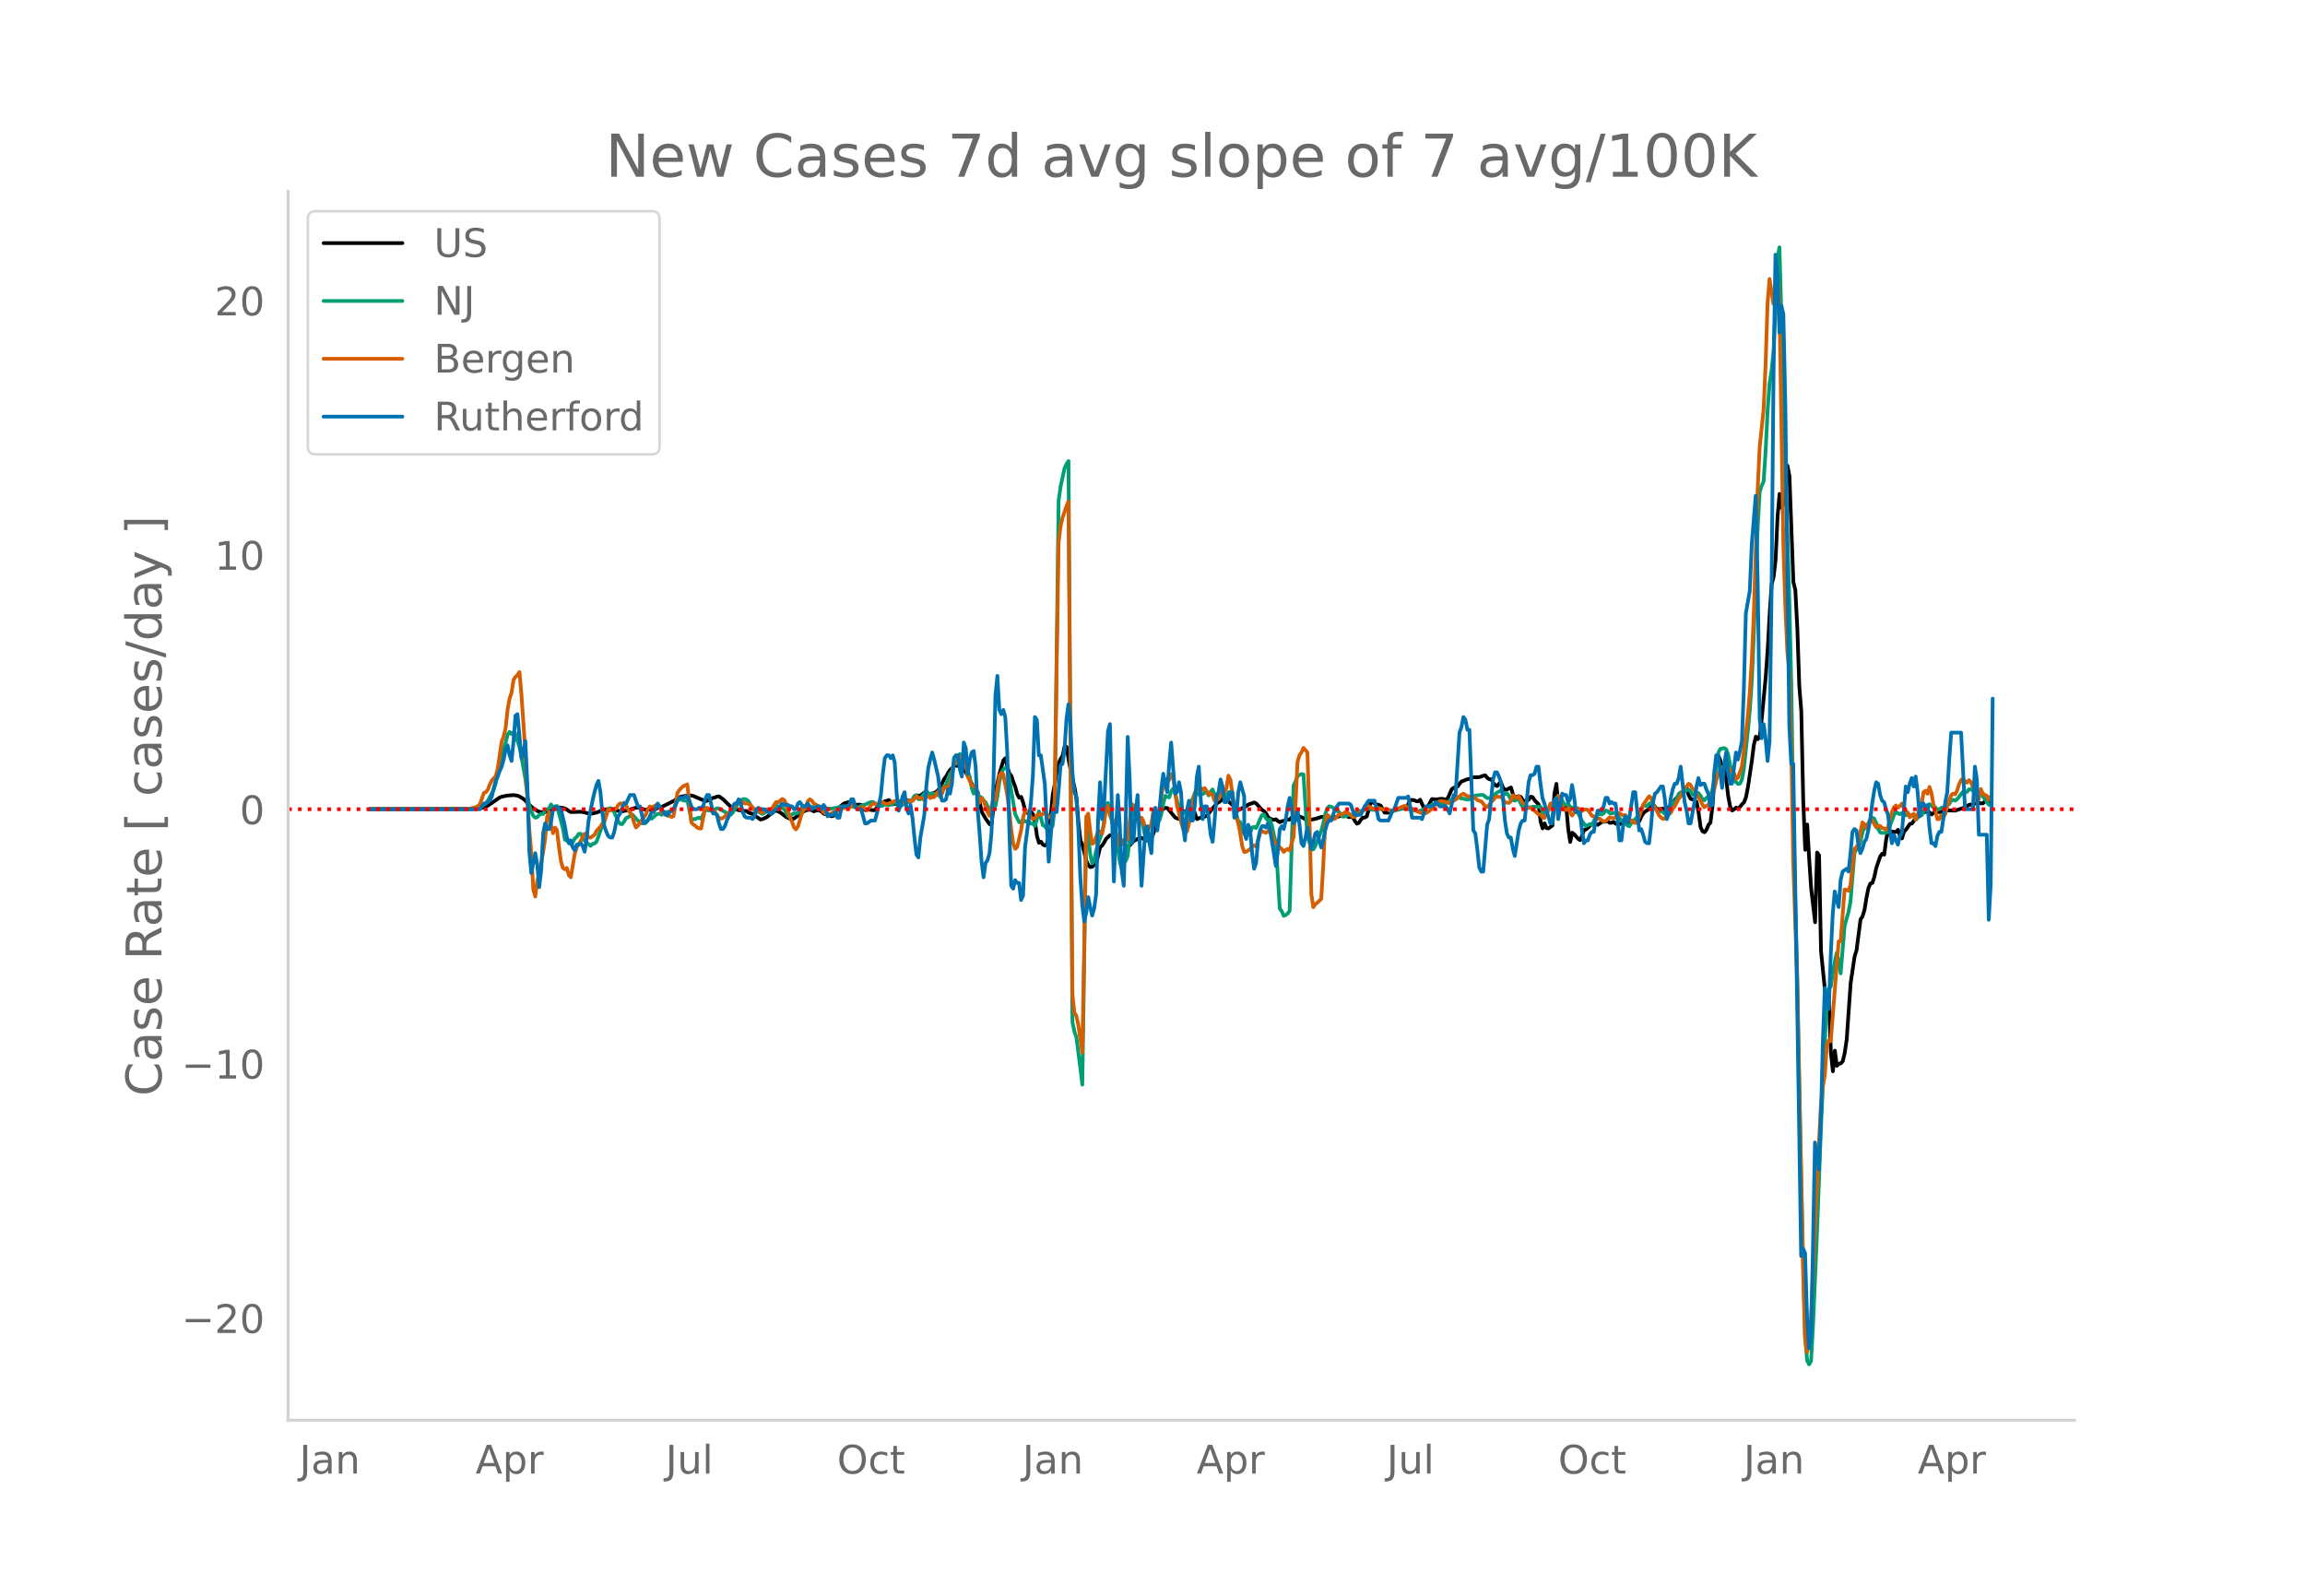 <svg height="864" viewBox="0 0 936 648" width="1248" xmlns="http://www.w3.org/2000/svg" xmlns:xlink="http://www.w3.org/1999/xlink"><defs><style>*{stroke-linecap:butt;stroke-linejoin:round}</style></defs><g id="figure_1"><path d="M0 648h936V0H0z" style="fill:#fff" id="patch_1"/><g id="axes_1"><path d="M117 576.72h725.4V77.76H117z" style="fill:none" id="patch_2"/><path clip-path="url(#p33638c0467)" d="m149.973 328.59 41.717-.123 3.21-.199 1.604-.423 1.604-.72 2.407-1.628 1.604-1.133.803-.494.802-.348 1.604-.327.803-.165 1.604-.094.802-.089 1.605.253.802.316 1.605.989.802.693.802 1.003 2.407 2.159 1.604.992.803.36 1.604.203.803-.11.802-.297 1.604-.285.803-.4 1.604-.934 2.407.286.802.213.802.437.803.608.802.416 4.011-.12 1.605.26.802.268 1.604.172.803.03 1.604-.436.802-.254.803-.42 1.604-.45.802-.179 3.21.142 2.406.737.803-.038.802-.184 1.604-.231 2.407-.866.802-.184.803-.045.802.149 1.604.625.803.073.802-.132 1.604.275 1.605-.46.802-.44.802-.257.803-.103 4.01-2.01.803-.405 2.407-1.52.802-.304 2.407-.36.802-.094.802.058.803.18 4.813 2.046.803-.08 1.604-.802.802-.394.803-.168.802-.349.802-.1 1.605 1.122 4.01 3.923.803-.08 1.605.69.802.028.802.199 1.605.069.802.684 1.604.514 3.21 2.256.802-.156 1.604-.706 3.21-2.555.801-.108.803.223.802.43 2.407 1.844 1.604.75.803.15.802-.292 3.209-2.41 1.604-.947 1.605-.2.802.202.802.449 1.605-.49.802.207.802.383.803.88.802.2.802-.15.802.616.803.35.802-.193.802-.958.802-1.555.803-.977 1.604-1.351.802-.377 1.605-.37.802.185.802.506.803.354.802.095.802-.082.803.125.802 1.212.802.884.802-.204.803.014 1.604.253.802-.033 1.605-2.408.802-.106 1.605-1.103.802-.166.802-.345 1.605 1.753.802-.264.802.164 1.605-.273.802.301 1.604-1.66.803.25.802.053.802-.133.802-.9.803-1.074 1.604.004 1.605-1.281.802-.177 1.604 1.22 2.407-1.284.802-.761.803-1.077 1.604-3.383.803-1.021.802-1.49.802-1.217.802-.65.803-.878.802-.228.802.195.802-.072.803.828.802.991.802.766 3.21 6.323 1.604 1.78 1.604 7.973 1.605 2.81 1.604 2.255.802-.078 1.605-13.79.802-2.998.802-3.703 1.605-5.372.802-.87.802 3.51.803 2.687.802.927.802 2.44.802 2.056.803 2.973.802 1.46.802-.371.803 2.36.802 3.016.802 1.03.802.396.803-.62.802.87.802 3.176.802 5.705.803 2.709.802-.42.802 1.177.802.393.803-.615.802-3.21 1.604-16.916.803-4.153.802-4.909.802-3.53.802-1.94.803-1.21.802-3.822.802.232.802 5.063 1.605 8.314.802 2.977.802 4.618.803 9.782.802 7.21.802 1.759 1.605 6.49.802 1.772.802.816.802-.141.803-.902.802-.425 1.604-6.61.803-.669.802-1.247.802-1.48 1.605-1.484.802.181.802.94.803.158 1.604 1.493 1.605.266.802 1.438.802.567 2.407-2.685 2.407-1.27.802.058 1.604.837.803.18.802-.438.802-.651.802-1.824.803-2.606 2.406-6.382.803-.958.802-.392.802.085 2.407 2.896.802.951.802.385.803.18.802-1.093.802-1.706.803-.375.802-.157.802-.54 1.605-.577 1.604 4.535 1.605-.696.802-.03 1.604-.645 2.407-3.067 1.605-1.888 1.604-1.103.802-1.046.803-.699 1.604 2.03 2.407 2.05.802.904.802.512 2.407-1.213 1.605-1.032 2.406-.852.803.402 2.407 2.672.802.474.802.92.802 1.528.803.533.802.387.802.124.802-.201.803.722.802.453.802-.409.802-.14 1.605-.485.802-.05.802-.943.803-.763 2.406.476 1.605.638.802.621.802.385 3.21-.722 2.406-.728 1.605-.201.802.161.802.372.802.098 1.605-.377.802-.079.802-.264 1.605-.67.802.005.803.664.802.379.802-.117.802.242.803 1.46.802 1.072.802-.356.802-1.268.803-.834.802-.071.802-.48 1.605-5.693.802-.027.802.525.802.392.803.128.802.321 1.604 2.839.803.06.802-.054 1.604-.557 1.605-.787.802-.202 3.21-.316 1.604-3.246.802-.039.802.103.802.38.803.074.802-.664 1.605 3.541.802-.513.802-.333 1.605-2.95 1.604.185 1.605-.238.802-.057 1.604.318.803-.55 1.604-3.638.802-.59.803-.186.802-.367.802-1.146.802-.932.803-.217.802-.388.802-.249.802-.103.803-.431.802-.256 2.407-.034 1.604-.604.802-.114.803 1.037.802.51.802.035.802 1.4.803 1.006.802.326.802-1.056.802-.28.803 2.05.802.799.802-.08.803-.483.802-.35.802 2.735.802 1.62.803-.673.802-.137.802.287.802 1.272.803.607 1.604-.777.802-1.217.803.204.802 1.31 1.604 1.613.803 6.97.802 2.79.802-2.055.802 1.925.803.121 1.604-1.166.802-12.988.803-3.925.802 8.882.802-.073 1.605.406.802.268.802 8.984.802 5.115.803-3.758.802.643 1.604 1.84.803.545.802-1.844.802-2.235.803-.315.802-.613.802-.901.802-.704.803-.21.802.366.802.218 1.605-1.143 1.604-.131.802-.196.803.686.802-.026.802-.349.802.722.803.23 1.604-.212.802-1.583.803-.21.802 1.33 2.407-.788.802.13.802.61.802-.539.803-1.91.802-1.257.802-.77.802-.513.803-.326.802-1.359.802-.682.802 1.022.803.802.802.184 1.604-.287.803.504.802.02.802-1.3.803-.273.802-.615.802-1.974.802-.811 1.605-1.296.802-.082.802-2.095.803-.542.802 3.118.802 1.399.802.181 1.605 1.031.802 4.331.802 5.894.803 1.75.802.36.802-1.026.802-1.971.803-.904.802-6.46.802-11.47.802-7.057.803-2.18.802 1.87.802 2.83.802.69.803 4.265.802 6.84.802 4.18.802 1.578.803-.497.802-.721.802.492.802-.788.803-1.037.802-.783.802-2.07.803-4.14 1.604-10.8.802-6.369.803-3.3.802 1.057.802-1.332.802-7.122 1.605-16.856.802-11.174.802-14.48.803-11.847.802-3.17.802-6.888.802-17.624.803-9.108.802 5.655.802-1.455.802-11.994.803-3.669.802 4.13 1.604 43.086.803 3.3.802 15.558.802 23.403.802 10.098.803 36.718.802 19.672.802-10.275.802 13.998.803 11.962 1.604 13.735.802-28.304.803 1.09.802 39.028 1.605 15.887.802 5.491.802-1.075.802 20.793.803 7.622.802-8.385.802 6.162.802-.86.803-.118.802-.86.802-3.41.802-5.425 1.605-22.915 1.604-10.83.803-2.57 1.604-12.479.802-1.17.803-2.648.802-4.877.802-4.015.802-1.86.803-.225.802-2.496.802-3.698 1.605-4.614.802-1.071.802.388.802-6.229.803-3.715.802 1.828.802-1.254.802.128.803.013.802-.872.802 2.637.802.865.803-2.76.802-.773 1.605-2.358.802-.155.802-1.05.802-1.756.803-.838.802-.433.802-.277.802-.135.803-.28.802-.416 1.604 1.513.803-.64.802-.294.802-.126 1.605.189.802-.697.802-.429.802.355 3.21.058 3.208-1.064.803-.506.802-.277.802-.513.802-.097.803.206.802-.788.802-.474.802.424.803.157.802-.011 1.605-1.674.802.505.802.678h0" style="fill:none;stroke:#000;stroke-linecap:round;stroke-width:1.5" id="line2d_1"/><path clip-path="url(#p33638c0467)" d="m149.973 328.589 40.915-.08 2.407-.205 1.604-.451 2.407-1.626.802-1.097 2.407-4.522.802-2.708 1.605-7.837 1.604-6.136.802-2.324.803-3.268.802-1.138.802.874.802-.758.803.586.802 3.027.802 2.312.802 3.955 1.605 9.117.802 6.76.802 4.032.803 2.358.802 1.825.802.747.802-.196.803-.92.802-.462.802.095.803-1.763.802-.058.802-.61.802-1.457.803 1.652 1.604-1.053 2.407 9.079.802 4.646.802.355.803-.119.802 1.538.802-.721.802-1.542.803-.627.802-1.248.802-.051 1.605 2.77 2.406 2.135.803-.799.802-.17.802-.652 2.407-6.783.802-3.265.802-1.874.803-1.417.802-.37.802.41.802 1.248 1.605 3.686.802 1.075.803.094.802-1.085.802-1.376.802-.337 1.605-1.184.802.781.802 1.002.803.701.802 1.115 1.604-.017.803-.1.802-1.307.802-.591.802.17 1.605-1.497.802-.452.802-.062.803.444 1.604-1.112.802-.048 1.605-.383.802-.15 1.605-4.453 1.604-.041.802.314.803.183.802-.358 1.604 8.002 1.605-.19.802-.428.803-.116.802.375 1.604-3.466 1.605.048.802.23.802-.178 1.605-.877.802.106 4.011 2.3.803.198.802-.882.802-1.227 1.605-2.9.802-.715.802-.518.802-.105.803.276.802.677 1.604 2.715.803.915.802.592.802-.03 1.605.917 2.406-1.341 1.605-.875.802-.774.802-.535.803.526.802.349.802.167.803.528.802 1.284.802 1.576.802.177.803-.957.802-.386.802.068.802-.156.803-.961.802-1.319.802.099.802.502 2.407-.83.802-.022.803.134.802-.213.802-.039 1.605.577 1.604.247.802.108 3.21-.49.802-.298 1.604-.269.802.148.803-.07.802-.267.802.134 1.605.48.802.121 2.407-1.055.802-.176 1.605-.783.802-.22.802-.047.802.486.803.631.802.086.802.422.802-.16.803-.673.802.412.802.098 1.605-.468.802-.968.802.454.802 1.413.803.032.802-.655.802-1.381.802-.482.803.828.802-.212.802-.96.802-1.417.803-.28.802 1.625.802.048.802-1.434.803-.885.802-1.06 1.604 1.882.803-1.054 1.604.835.802-.187.803.857.802-1.945.802-2.422.803-.23.802-2.747.802-1.928.802-1.148.803-2.574.802-.43 1.604-3.909.803 2.65.802 1.587.802.561 1.605 4.378.802 4.665.802 2.247.802-1.425.803 1.168.802 1.641.802.189.802 1.119.803.88.802 1.558.802 1.983 1.605-.7.802-1.338.802-4.14.802-5.588.803-3.66.802-1.547.802-.54.802.092.803 4.241 2.406 14.32 1.605 3.346.802.135.803-1.266.802.838.802.08.802-.041.803.849.802-.02.802.968.802-2.65.803-3.293.802 2.397.802 3.175.802.455.803.928.802-.883.802.926.802-1.164.803-7.013 1.604-124.98.802-5.67 1.605-7.46.802-1.741.802-1.204 1.605 227.705.802 4.027.802 2.229 1.605 12.383.802 6.881 1.605-104.171.802 3.259.802 7.265.802 3.758.803-1.249.802-3.806.802-2.872 1.605-4.51.802-4.215.802-6.757.803-1.101.802 4.917.802 2.419.802 3.196.803 4.326.802 3.59.802 5.576.802 2.889.803-2.537.802-.834.802-2.05 1.605-15.42.802-3.662.802-1.51 1.605 5.42.802.632 1.604 6.834.803 1.112.802.375.802-2.256.802-5.225.803-2.188.802 1.497.802.06.802-2.597.803-4.325.802-3.124.802.386.802.255.803-2.576.802-1.048.802 1.988.802 3.162.803 2.254.802 1.782.802.673.803-.257.802-.61.802-2.008 1.605-2.926.802-2.385.802-.124.802.941.803-.581.802.362.802-.659.802-.041.803 1.243.802-1.553.802-.88.802 2.3.803.184.802.302.802-.064.802-1.757.803 1.039.802 1.457.802-2.35.802.101 1.605 4.99.802 3.834.802 2.956.803.273 1.604 4.92.802-.13.803.398.802-.86.802-2.182.802-.18.803.461.802-1.645.802-2.009.803-1.596.802-.283.802 1.537.802.91.803-.374.802 2.384.802 3.794.802 3.18 1.605 26.83.802 1.039.802 1.868.803-.323.802-.611.802-1.073 1.605-50.92.802-1.635.802-2.299.802-.287.803-.406.802.128 1.604 25.308.803 2.117.802 3.103.802-.109.802-1.401 2.407-6.046.802-3 .803-3.702.802-2.481.802-.842.802.193.803.403.802.928 1.604.776.803 1.205.802.676.802-.069.803-.301.802-.434 1.604.08.803-.555.802-.758.802-.29.802.078.803-.218 1.604-.603.802-.152 1.605.516 1.604-.09.803-.243.802-.027.802.182 1.605-.102 2.406.647.803-.028 1.604-.463 2.407-.487.802.057 1.605.423 1.604.377 1.605.284.802-.119 4.011-2.01.803-.555.802-.322 1.604-.008 1.605-.256.802.069.802-.064 1.605-.92 1.604-1.064 1.605-.276.802.056.802.29.803.064 1.604.439.802-.206.803-.37 1.604-1.124 2.407-.26.802.066 1.605 1.236.802.035.802-.206.802-.32.803-1.114.802-.632 1.604-.783 1.605 1.512.802-.449.803.989.802 1.614.802.062.802.33 1.605-.709.802 1.875.802 1.498.803-.482 1.604.49.802.037.803-.225 1.604.028 1.605-.03.802 1.764.802 1.187.802-.267.803-1.147.802-2.039.802-.238.802.688.803-3.096.802-1.21.802 1.61.802.166.803 1.585.802.224.802-.49.802 1.273.803.306.802.184.802 1.545.802.435 1.605 3.301 1.605 2.113 1.604-.84.802.398.803-1.463.802-2.01.802-.698.802-.292.803.152.802-.501.802-1.129.802.205.803.883.802.172.802-.324.802.15 2.407 3.066.802.487.803.348.802 1.106.802.329.802-1.265.803-1.036.802-.584.802-.939.802-1.19 1.605-3.503.802.067.802.38.803-1.114.802-.283 1.604 1.73.803 1.344.802.568.802-.667 1.605 1.422.802-.783.802-.995 1.605-2.668.802-.497.802-1.336.803-1.832.802-.599.802.005 2.407-1.095.802.65.802 1.429.803-.353.802-.684.802.383.802.931.803 1.523.802.48.802-1.049.802-.269.803-.51.802-2.318.802-4.328.802-5.99.803-4.739.802-1.673 1.604-.375.803.434.802 2.107 1.604 8.407.803 2.064 1.604 1.544.802-.133.803-1.644.802-4.51 1.605-15.08.802-8.516.802-11.673.802-18.37 1.605-44.27.802-14.36.802-2.53.803-1.738.802-12.216.802-16.383.802-11.147.803-5.118.802-7.776.802-17.627.802-20.192.803-4.611.802 28.15.802 35.615 2.407 78.813.802 34.753.802 51.516.803 36.2.802 30.584 1.604 80.133.803 36.105.802 30.112.802 10.009.802 1.61.803-1.33.802-14.279 1.604-37.132 1.605-42.834 2.407-52.673.802-4.298.802-.825.803-5.447.802-4.487.802-3.783.802 3.317.803 4.988 1.604-19.338 1.605-5.652.802-4.235 1.604-19.876.803-1.234.802-.664.802-2.47.802-3.611.803-2.488.802-.523.802-.767.802-1.634.803-.732.802.387.802 1.816.802 2.414.803 1.364.802.23 1.604-.074.803-.799 2.406-6.393.803-1.175 1.604.83.802-.411.803.67.802.183.802-.446.803.698.802-.221.802.22.802 1.55.803-.759.802-.933.802-.095.802-1.464 1.605-1.58.802-1.499 1.605 1.347.802-.039.802 1.048.802-.318.803-.58.802.015.802-.786 1.605-.747.802-1.462.802-.23.802.326.803-.63.802-.93.802-1.13.802-.931.803.342.802-.316.802-1.018.802.103.803.375.802.125.802 1.144 1.605-.594.802 1.646 2.407 3.481.802.052h0" style="fill:none;stroke:#009e73;stroke-linecap:round;stroke-width:1.5" id="line2d_2"/><path clip-path="url(#p33638c0467)" d="m149.973 328.589 37.706-.102 3.209-.124 2.407-.622.802-.52.802-.69 1.605-4.546.802-.34.802-.972.802-2.137.803-1.617 1.604-1.775.802-3.098 1.605-10.958.802-2.035.802-3.438.803-7.508.802-4.444.802-2.363.802-5.225.803-1.22.802-.69.802-1.244.802 9.068 1.605 23.396.802 18.896.802 12.687.803 9.385.802 14.814.802 2.894.802-6.253.803-3.155 1.604-8.616.803-5.541.802-8.809.802-1.979.802 5.236.803 3.38.802-2.26.802 1.062.802 6.785.803 5.722.802 2.85.802.497.802-.51.803 2.94.802.826 1.604-9.543.803-2.59.802-1.402.802-1.108.802-1.764.803-1.267.802.294.802 1.154.802.135 1.605-1.142.802-1.583 1.605-1.741.802-1.267.802-.599 1.605-5.27.802.589 1.604-.792.803.011.802-1.424.802-.702.803.283.802-.554.802.984.802 1.832 1.605 2.34.802 2.873.802 2.012.803-.712 3.209-4.523.802-2.16.802-1.153.802.328.803-.294.802-.475.802-.25.802 1.177.803 1.911.802.294.802.464.802.655.803-.01.802.52.802-.329 1.605-9.487.802-1.13.802-.894.802-.69 1.605-.723.802 7.067.802 8.322.803.916.802.498.802.746.803.317.802.034 1.604-8.311.803-.09 1.604 1.062.802-.034.803.588.802 1.402.802.995.802.396.803-.215 2.406-2.08 1.605-2.205 1.604-1.776.803-.248 1.604-.25.802.566 1.605.147 3.209 2.951.802-.067.802.497.803.26.802-.746.802-.52 1.605-.192.802-.272.802-1.47.802-1.108.803.158 1.604-1.39.803.373.802 1.537.802 3.257.802 2.522.803 1.47.802 2.307.802.87.802-1.142 1.605-5.303 1.604-3.03.803-1.866.802-.882.802.531.802 1.142 1.605.973.802.972.802.712.803 1.03.802.486.802.113.802.35 1.605-1.097.802-.203.802-.328.803-.136 1.604-1.006 1.605-.113.802.079 1.604-1.572 1.605 1.606.802.18.803-.203.802-.362 1.604 1.357.803-.972.802-1.154.802-.599h.802l.803.204 1.604-.973.802.249.803.407.802.215.802-.17 1.605-.644.802-.373.802-.113.802.101.803.441.802.159.802-.679h.802l.803.17.802-.192.802.09.802-1.086.803-.814.802.656.802-.045.802.362.803.588.802-1.55.802-.124.802.86.803-.419.802.034.802-1.447.802-.95.803 2.035.802-1.153.802-2.578.803.407.802-.6.802-.904.802-3.585.803-5.314 1.604.214.802-2.34.803-.328.802.35.802 2.986.802 4.738.803 1.662.802 2.114.802.362.802-.147.803 3.856.802 2.895.802-1.787.802.803 1.605 4.693.802 1.572.802-3.732.803-2.996.802.339.802-4.467.802-5.45.803-1.12.802.555 1.604 8.333.803 6.287.802 7.701.802 5.688.802 2.284.803-.667 1.604-6.807.803-5.157.802-2.748.802.215.802.362.803 1.911.802.837.802-.43.802-.983.803-.679.802.226.802-.068.802-1.402 1.605 2.397.802.328.802-2.012.803-4.614 1.604-105.072.802-6.728.803-3.37 1.604-4.692.802-1.957 1.605 200.069.802 7.61.802 1.21.803 3.856 1.604 11.115.802-43.942.803-51.823.802-1.29.802 7.113.802 5.145.803-.361 1.604-4.705.802.08.803.802.802-3.742.802-6.536.803-.95.802 3.584.802 1.357.802 2.081 1.605 6.853.802 2.046.802-.237.803-1.923.802.374.802-.69 1.605-14.203.802.814 1.604 4.4.803 2.227.802-1.877.802 1.424.802 3.642.803-.419.802-.554.802-1.583.802-5.349.803-.463.802 2.34.802-2.532 1.605-9.85.802-2.25.802.34.802-.057.803-2.284.802 1.051.802 5.507.802 6.49.803 2.658.802 3.528.802 2.827.803 1.063.802.011.802-2.996.802-4.998.803-4.116.802-3.053.802-1.685 1.605-.69.802.543.802-.588 1.605 2.635.802-.464.802.667.802 2.375 1.605-.679.802-1.3.802-1.934.803.419.802-1.73.802-5.01.802 1.56.803 5.87.802 5.02.802 4.263.802 2.703.803 4.127.802 5.145.802 2.307.802-.113.803-.475.802-.633.802-.995.802-.441.803.407.802-2.352.802-2.963.803-.916 1.604.69.802-.577.803-1.085.802 2.035.802 2.906 1.605 1.674.802.893.802.724.802 1.176.803-.803.802-.373.802.588.802-2.93.803-2.498.802-13.66.802-16.849.802-2.747.803-1.142.802-1.81 1.604 1.798.803 25.567.802 32.17.802 5.191.802-1.278.803-.554 1.604-1.572.802-13.365.803-16.94.802-3.855.802.633.802.803.803.316.802-.17 1.604-1.763.803.034.802-.215.802-.633.803-.023.802.52.802.78.802.611.803-.068 1.604-1.413 1.605-1.018 1.604-1.436.802-.464.803.407.802.566.802.045 1.605-.34 1.604.623 1.605-.102.802.283.802.43.802.112 1.605-.938.802-.226 2.407-.939.802.057.802.588.803.361.802.08 3.209 1.617.802.124.803-.011.802.113 1.604-1.063.803-.656.802-1.086 2.407-2.058.802-.056 1.604.283.803.497.802-.034.802-.543.802-.327.803-.453 2.406-2.013.803-.418 1.604 1.04.802.023.803.26.802.113.802.317.802.893 1.605.452 1.604 1.945.803.283.802-.69.802-1.345.802-.566.803-1.063.802-.486.802.158.802-.067.803.859.802 1.606.802-.17.803.226.802-.724.802-2.442 1.605 1.199.802-.803 1.604 2.77.803.464.802 1.685 1.604-.25.803.702.802.509 1.604 1.504.803-.034.802 1.232.802.25.802-1.37 1.605-4.364.802-.384.802.746.803-2.454.802-1.13.802 2.227 1.605 3.505h.802l.802-.848.802 1.9.803 1.21.802-1.086 1.604-1.888 1.605 1.176.802-.577.803-.147.802.272.802 1.029.802 1.3.803.317.802.644.802.306.802-.068.803.644.802.498.802-.125 1.605-1.571.802.294.802.09.802-.396 1.605-1.673.802.588.802.328.803-.125.802 1.142.802.894.802.079.803.791.802.34.802-.848.802-1.708 1.605-4.919 2.407-3.426.802.678.802 2.285.802 1.65.803 1.391.802 1.697.802.882.802.622.803-.227.802-1.289.802-.43.803-.576.802-1.617.802-.995 1.605-3.087.802-.961.802-1.923.802-1.526.803-.61.802-1.064.802.52.802 1.504.803.464 1.604 3.143.802.962.803 1.922.802 1.04.802-.565.802-.35.803-1.403 1.604-4.953.802-3.584.803-2.714 1.604-2.782.802-.056.803.124.802-.113.802 1.39 1.605 1.12.802 2.443.802-.532 1.605-4.636.802-6.287 1.605-13.999.802-9.883.802-12.914.802-18.25 1.605-51.236.802-16.962 1.605-15.355.802-18.229.802-24.809.802-9.985 1.605 10.155.802-2.59.802-8.695.803 10.765 1.604 98.456.802 24.968.803 18.002.802 8.48.802 29.955.802 47.176 1.605 47.956.802 42.834 1.605 75.231.802 27.84.802 5.28.802-3.754.803-10.007 3.209-70.402.802-15.978.802-8.006.803-4.365.802-12.02.802-2.092.802.362 3.21-40.561.802.068 1.604-21.135.802.159.803.396.802-2.432 1.604-14.666.803-.69.802-1.142.802-4.885.802-3.991.803.7.802 1.765.802-1.55.802-1.99.803.068.802 1.674.802 1.3.802-.588.803.068.802.882.802.124.802.543.803-1.13.802-3.404.802-2.737.802-1.832.803-.78.802.916.802-.667.802-.984.803 1.73.802 1.357.802.498.803 1.967.802-.882.802-.531.802 2.352.803-1.832.802-2.736.802-1.742.802-4.85.803-.578.802 1.256.802-2.77.802 2.498.803 4.636.802 2.352.802 3.608.802-.034.803-1.685.802.904.802-1.289.802-3.143 1.605-4.512.802-.645.802.317.803-1.515.802-2.658.802-1.64.802-.598.803 1.13.802.532.802-1.018.802.803.803 2.216.802 1.56.802 4.241.802-1.153.803-4.06.802 1.776.802.554.803.418.802 1.651.802-1.413h0" style="fill:none;stroke:#d55e00;stroke-linecap:round;stroke-width:1.5" id="line2d_3"/><path clip-path="url(#p33638c0467)" d="M149.973 328.589h44.926l1.605-2.304h.802l1.604-1.152.803-1.728.802-3.455.802-2.88.802-1.727.803-2.304.802-1.728.802-2.88.802-4.031.803-1.728.802 4.032.802 2.303.802-8.063.803-10.366.802-.576 1.604 17.854.803-2.304.802-4.608.802 17.854.802 27.069.803 8.638 1.604-8.063.802 4.608.803 9.215.802-6.911.802-14.974.803-4.032.802 2.304h.802l.802-2.88.803-5.183.802-1.152.802 1.152.802-.576.803.576 1.604 6.91.802 4.608.803 2.304.802-1.152.802 2.88.802 1.152.803-2.304h.802l.802-.576.802 1.152.803 2.304.802-5.184.802-7.487 1.605-8.063.802-3.455.802-2.88.802-1.728.803 4.608.802 8.639.802 5.183.802 2.304.803 1.727.802.576h.802l.802-2.303.803-4.032.802-2.304.802-1.151.803-2.304.802-1.728h.802l1.605-3.455h1.604l1.605 4.607h.802l1.604 6.911 1.605-1.152 1.604-3.455h.803l1.604-3.456 3.21 4.607h.801l.803-1.151 1.604-1.152 1.605-3.456.802-1.152h1.604l.803-.576h.802l.802 1.728.802 2.304.803 1.152h1.604l.803-.576h.802l.802-.576.802-2.88.803-1.727h.802l.802 3.455.802 4.032h.803l.802.575.802 3.456.802 2.304h.803l.802-1.152.802-2.304 1.605-3.455.802-2.304.802-1.152h.802l.803-1.728.802 1.152.802 4.032.802 1.727.803.576h1.604l.802.576.803-1.152.802-2.88.802-.575.802.576h1.605l2.407 1.728h.802l.802-1.152.802-.576h.803l1.604-2.304.803.576h1.604l.802.576h.803l.802 1.152h.802l.802-2.304.803-.576.802 1.152.802.576h.802l.803-1.152 1.604 2.304.802-.576h.803l.802-.576h.802l.802 1.152.803-1.728.802 1.152.802 3.455.802-.576h1.605l.802-1.151.802 2.303h.803l.802-4.031.802-.576h1.605l.802-.576.802-2.304h.802l.803 2.88.802 1.152h1.605l1.604 5.759h.802l1.605-1.152h1.604l.803-2.88.802-3.455.802-4.031.802-8.64.803-6.334.802-1.152h.802l.802 1.152.803-1.152.802 2.88.802 12.67.802 6.91.803-2.303.802-3.456.802-1.727.802 6.335.803 2.304.802-3.456.802 5.183.802 8.063.803 6.911.802 1.152.802-8.063 1.605-9.215.802-11.518.802-7.487.802-3.456.803-2.88.802 2.88 1.604 6.912.803 6.91.802 2.88h.802l.803-.576.802-4.031.802 1.728.802-4.032.803-10.366.802-1.152h.802l.802 5.759.803 2.88.802-13.823.802 2.304.802 10.367.803-5.76.802-2.88.802-.575.802 6.335.803 17.278.802 9.79.802 11.519.802 6.335.803-5.76.802-1.15.802-2.88.802-8.063.803-20.158.802-35.707.802-8.063.802 13.822.803 1.728.802-1.728.802 2.88.802 14.398.803 30.524.802 23.613.802 1.152.802-3.456.803 1.152h.802l.802 6.91.803-1.727.802-19.581 2.407-18.43.802-10.942.802-23.613.802 1.152.803 14.398h.802l1.604 11.518 1.605 31.676 1.604-20.157h1.605l.802-8.64.802-10.366.803-.576.802-5.759.802-12.67.802-5.76.803 8.063.802 19.582.802 8.063.802 1.727.803 13.247.802 19.581.802 11.519.802 6.335.803-3.456.802-6.335.802 4.032.802 3.455.803-2.88.802-5.759.802-30.524.802-14.974.803 14.974.802-5.183 1.605-30.524.802-2.88.802 35.708.802 28.22.803-21.31.802-13.821.802 12.67.802 18.43.803 5.759.802-27.069.802-33.403.802 17.277.803 25.917.802-1.728.802-10.942.802-6.911 1.605 36.859 1.604-23.613.803-.576.802 6.911.802 4.031.802-15.55.803-2.88.802 9.216.802-6.911.802-9.791.803-6.335.802 4.031.802 3.456.802-11.519.803-8.639 1.604 20.734.802-.576.803-4.032.802 4.032.802 13.822.803 5.76.802-12.095.802-4.032.802 8.063h.803l.802-6.335.802-11.518.802-4.032.803 13.822.802 7.487.802-5.183h.802l.803 4.607.802 6.911.802 2.88.802-8.639.803-10.366.802-1.152.802-5.184.802 2.88.803 6.335h.802l.802-1.152.802-2.88h.803l.802 10.367.802-.576.802-9.79.803-4.032 1.604 5.76v14.398l.802 2.88.803-5.76.802 2.304.802 9.214.802 6.336.803-2.304.802-9.215.802-4.031.803-1.728h.802l.802.576.802-1.728.803 2.304 1.604 9.79.802 5.184.803-5.76.802-9.214.802-1.152.802 1.152.803-3.456.802-5.76.802-3.455.802 4.032.803 6.335.802-1.152.802-4.031.802 5.759.803 7.487.802 1.152.802-3.456.802-4.031.803 4.031.802 4.608.802-2.88.802-3.455.803-.576.802 3.455.802 2.88.802-2.88.803-4.031.802-2.88.802-1.152h.802l1.605-4.607 1.604-2.304h4.012l.802.576.802 2.304.803 1.727h2.406l1.605-3.455 1.604-2.304h2.407l.802 3.456.803 4.031.802.576h3.209l.802-1.728.802-2.303.803-.576 1.604-4.608h3.21l.801-.576.803 4.032.802 4.607h3.209l.802.576.803-2.303.802-2.88h2.407l.802-.576.802-1.152.802.576.803 1.152h2.406l.803 1.152.802 1.728.802-3.456.802-4.031h.803l1.604-25.341.802-2.304.803-4.031.802 1.152.802 4.031h.802l1.605 40.89.802 1.153.802 6.335.803 7.487.802 1.727h.802l1.605-19.005.802-2.304 1.604-16.126.803-2.88h.802l.802 1.729.802 2.303.803 6.335.802 9.215.802 5.184.803 1.727h.802l.802 4.608.802 2.88 1.605-10.367.802-2.88.802-1.152h.803l1.604-15.55.802-2.88h.803l.802-.575.802-2.88h.802l.803 6.911.802 5.76.802 2.303.802 2.88.803 2.303.802 2.88h.802l.802-9.215.803-1.152.802 8.64 1.604-10.367.803.576h.802l.802 2.88.802-1.153.803-5.759.802 4.607.802 6.336h1.605l.802 7.487.802 5.183.803-1.152h.802l.802-2.304.802-1.151h.803l.802-5.184.802-3.455h1.605l.802-1.728.802-3.456h.802l.803 2.304.802-.576.802.576h.802l.803 5.76.802 9.214h.802l.802-6.911.803-2.88.802 2.304.802-1.728 1.605-10.366h.802l1.604 15.55.803-.576.802 2.303.802 2.88.802.576h.803l.802-6.911.802-9.79.802-3.456.803-.576 1.604-2.304h.802l.803 5.183.802 8.063.802-2.303.803-6.336.802-3.455.802-2.304h.802l.803-2.304.802-4.607 1.604 14.398.803 3.456.802 5.183h.802l1.605-8.639.802-6.335.802-3.456.802 2.88.803-.576h.802l.802 2.304.802 1.728.803 5.183.802-.576.802-13.246.802-6.911h.803l1.604 13.246.802-9.215.803-5.183.802 8.063.802 4.607h.802l1.605-12.67.802 2.88.802-3.456.803-4.032.802-21.309.802-30.524 1.605-9.214.802-19.006 1.605-19.581.802 34.555.802 55.865.802 8.063.803-5.76.802 5.76.802 9.214.802-8.063.803-59.32.802-88.116.802-50.105.802 8.638.803 23.037.802-10.942.802 3.455.802 36.284 1.605 130.734.802 15.55h.802l1.605 97.331 1.604 102.515.803-2.88.802 1.728.802 25.917.802 12.67.803-4.607.802-36.86.802-42.042.802 4.607.803 6.335.802-20.733.802-31.1.803-21.885.802 6.911.802 1.728.802-21.885.803-16.702.802-9.215.802 3.456.802 2.88.803-10.943.802-3.456 1.604-1.151.803 1.151.802-7.487.802-8.638.802-1.152.803.576.802 5.759.802 3.455.802-1.727.803-2.88.802-1.152.802-3.455.802-4.608.803-6.335.802-5.183.802-3.456.802.576.803 4.608.802 2.303.802.576.802 2.88.803 2.303.802 6.912.802 4.607.802-3.456.803 2.304.802 1.728.802-3.456.802-1.151 1.605-19.006.802 2.304.803-3.456.802-2.304.802 3.456.802-4.031.803 6.335.802 9.79.802-5.183h.802l.803 2.304.802-1.728.802 9.215.802 6.335h.803l.802 1.152.802-4.032.802-1.727h.803l.802-5.184.802-6.91.802-4.032.803-13.247.802-10.942h4.011l1.605 31.1h3.209l.802-17.278.802 5.183.802 22.461h3.21l.802 34.556.802-14.398.802-75.446h0" style="fill:none;stroke:#0072b2;stroke-linecap:round;stroke-width:1.5" id="line2d_4"/><path clip-path="url(#p33638c0467)" d="M117 328.589h725.4" style="fill:none;stroke:red;stroke-dasharray:1.5,2.475;stroke-dashoffset:0;stroke-width:1.5" id="line2d_5"/><path d="M117 576.72V77.76" style="fill:none;stroke:#d3d3d3;stroke-linecap:square;stroke-linejoin:miter;stroke-width:1.25" id="patch_3"/><path d="M117 576.72h725.4" style="fill:none;stroke:#d3d3d3;stroke-linecap:square;stroke-linejoin:miter;stroke-width:1.25" id="patch_4"/><g id="matplotlib.axis_1"><g id="xtick_1"><g style="fill:#696969" transform="matrix(.16 0 0 -.16 121.595 598.378)" id="text_1"><defs><path d="M9.813 72.906h9.859V5.078q0-13.187-5-19.14-5-5.954-16.094-5.954h-3.75v8.297h3.078q6.531 0 9.219 3.672Q9.813-4.39 9.813 5.078z" id="DejaVuSans-74"/><path d="M34.281 27.484q-10.89 0-15.093-2.484-4.204-2.484-4.204-8.5 0-4.781 3.157-7.594 3.156-2.797 8.562-2.797 7.485 0 12 5.297 4.516 5.297 4.516 14.078v2zm17.922 3.72V0H43.22v8.297Q40.14 3.328 35.547.953q-4.594-2.375-11.234-2.375-8.391 0-13.36 4.719Q6 8.016 6 15.922q0 9.219 6.172 13.906 6.187 4.688 18.437 4.688h12.61v.89q0 6.203-4.078 9.594-4.078 3.39-11.453 3.39-4.688 0-9.141-1.124-4.438-1.125-8.531-3.375v8.312q4.921 1.906 9.562 2.844 4.64.953 9.031.953 11.875 0 17.735-6.156 5.86-6.14 5.86-18.64z" id="DejaVuSans-97"/><path d="M54.89 33.016V0h-8.984v32.719q0 7.765-3.031 11.61-3.031 3.858-9.078 3.858-7.281 0-11.484-4.64-4.204-4.625-4.204-12.64V0H9.08v54.688h9.03v-8.5q3.235 4.937 7.594 7.374Q30.078 56 35.797 56q9.422 0 14.25-5.828 4.844-5.828 4.844-17.156z" id="DejaVuSans-110"/></defs><use xlink:href="#DejaVuSans-74"/><use x="29.492" xlink:href="#DejaVuSans-97"/><use x="90.771" xlink:href="#DejaVuSans-110"/></g></g><g id="xtick_2"><g style="fill:#696969" transform="matrix(.16 0 0 -.16 193.093 598.378)" id="text_2"><defs><path d="M34.188 63.188 20.797 26.906h26.812zm-5.579 9.718h11.188L67.578 0h-10.25l-6.64 18.703h-32.86L11.188 0H.78z" id="DejaVuSans-65"/><path d="M18.11 8.203v-29H9.077v75.484h9.031v-8.296q2.844 4.875 7.157 7.234Q29.594 56 35.594 56q9.968 0 16.187-7.906 6.235-7.907 6.235-20.797T51.78 6.484q-6.218-7.906-16.187-7.906-6 0-10.328 2.375-4.313 2.375-7.157 7.25zm30.578 19.094q0 9.906-4.079 15.547-4.078 5.64-11.203 5.64-7.14 0-11.218-5.64-4.079-5.64-4.079-15.547 0-9.906 4.078-15.547 4.079-5.64 11.22-5.64 7.124 0 11.202 5.64t4.078 15.547z" id="DejaVuSans-112"/><path d="M41.11 46.297q-1.516.875-3.297 1.281Q36.03 48 33.89 48q-7.625 0-11.703-4.953-4.079-4.953-4.079-14.234V0H9.08v54.688h9.03v-8.5q2.844 4.984 7.375 7.39Q30.031 56 36.531 56q.922 0 2.047-.125 1.125-.11 2.484-.36z" id="DejaVuSans-114"/></defs><use xlink:href="#DejaVuSans-65"/><use x="68.408" xlink:href="#DejaVuSans-112"/><use x="131.885" xlink:href="#DejaVuSans-114"/></g></g><g id="xtick_3"><g style="fill:#696969" transform="matrix(.16 0 0 -.16 270.286 598.378)" id="text_3"><defs><path d="M8.5 21.578v33.11h8.984V21.922q0-7.766 3.016-11.656 3.031-3.875 9.094-3.875 7.265 0 11.484 4.64 4.234 4.64 4.234 12.656v31h8.985V0h-8.984v8.406Q42.047 3.422 37.718 1q-4.313-2.422-10.032-2.422-9.421 0-14.312 5.86Q8.5 10.296 8.5 21.578zM31.11 56z" id="DejaVuSans-117"/><path d="M9.422 75.984h8.984V0H9.422z" id="DejaVuSans-108"/></defs><use xlink:href="#DejaVuSans-74"/><use x="29.492" xlink:href="#DejaVuSans-117"/><use x="92.871" xlink:href="#DejaVuSans-108"/></g></g><g id="xtick_4"><g style="fill:#696969" transform="matrix(.16 0 0 -.16 339.913 598.378)" id="text_4"><defs><path d="M39.406 66.219q-10.75 0-17.078-8.016-6.312-8-6.312-21.828 0-13.766 6.312-21.781 6.328-8 17.078-8 10.735 0 17.016 8 6.281 8.015 6.281 21.781 0 13.828-6.281 21.828-6.281 8.016-17.016 8.016zm0 8q15.328 0 24.5-10.281 9.188-10.282 9.188-27.563 0-17.234-9.188-27.516-9.172-10.28-24.5-10.28-15.375 0-24.593 10.25-9.204 10.265-9.204 27.546t9.204 27.563q9.218 10.28 24.593 10.28z" id="DejaVuSans-79"/><path d="M48.781 52.594v-8.407q-3.812 2.11-7.64 3.157-3.828 1.047-7.735 1.047-8.75 0-13.593-5.547-4.829-5.532-4.829-15.547 0-10.016 4.829-15.563 4.843-5.53 13.593-5.53 3.907 0 7.735 1.046 3.828 1.047 7.64 3.156V2.094Q45.016.344 40.984-.531q-4.015-.89-8.562-.89-12.36 0-19.64 7.765-7.266 7.765-7.266 20.953 0 13.375 7.343 21.031Q20.22 56 33.016 56q4.14 0 8.093-.86 3.953-.843 7.672-2.546z" id="DejaVuSans-99"/><path d="M18.313 70.219V54.688h18.5v-6.985h-18.5V18.016q0-6.688 1.828-8.594 1.828-1.906 7.453-1.906h9.218V0h-9.218q-10.407 0-14.36 3.875-3.953 3.89-3.953 14.14v29.688H2.687v6.984h6.594V70.22z" id="DejaVuSans-116"/></defs><use xlink:href="#DejaVuSans-79"/><use x="78.711" xlink:href="#DejaVuSans-99"/><use x="133.691" xlink:href="#DejaVuSans-116"/></g></g><g id="xtick_5"><g style="fill:#696969" transform="matrix(.16 0 0 -.16 415.22 598.378)" id="text_5"><use xlink:href="#DejaVuSans-74"/><use x="29.492" xlink:href="#DejaVuSans-97"/><use x="90.771" xlink:href="#DejaVuSans-110"/></g></g><g id="xtick_6"><g style="fill:#696969" transform="matrix(.16 0 0 -.16 485.916 598.378)" id="text_6"><use xlink:href="#DejaVuSans-65"/><use x="68.408" xlink:href="#DejaVuSans-112"/><use x="131.885" xlink:href="#DejaVuSans-114"/></g></g><g id="xtick_7"><g style="fill:#696969" transform="matrix(.16 0 0 -.16 563.11 598.378)" id="text_7"><use xlink:href="#DejaVuSans-74"/><use x="29.492" xlink:href="#DejaVuSans-117"/><use x="92.871" xlink:href="#DejaVuSans-108"/></g></g><g id="xtick_8"><g style="fill:#696969" transform="matrix(.16 0 0 -.16 632.737 598.378)" id="text_8"><use xlink:href="#DejaVuSans-79"/><use x="78.711" xlink:href="#DejaVuSans-99"/><use x="133.691" xlink:href="#DejaVuSans-116"/></g></g><g id="xtick_9"><g style="fill:#696969" transform="matrix(.16 0 0 -.16 708.044 598.378)" id="text_9"><use xlink:href="#DejaVuSans-74"/><use x="29.492" xlink:href="#DejaVuSans-97"/><use x="90.771" xlink:href="#DejaVuSans-110"/></g></g><g id="xtick_10"><g style="fill:#696969" transform="matrix(.16 0 0 -.16 778.74 598.378)" id="text_10"><use xlink:href="#DejaVuSans-65"/><use x="68.408" xlink:href="#DejaVuSans-112"/><use x="131.885" xlink:href="#DejaVuSans-114"/></g></g></g><g id="matplotlib.axis_2"><g id="ytick_1"><g style="fill:#696969" transform="matrix(.16 0 0 -.16 73.733 541.274)" id="text_11"><defs><path d="M10.594 35.5h62.593v-8.297H10.594z" id="DejaVuSans-8722"/><path d="M19.188 8.297h34.421V0H7.33v8.297q5.609 5.812 15.296 15.594 9.703 9.797 12.188 12.64 4.734 5.313 6.609 9 1.89 3.688 1.89 7.25 0 5.813-4.078 9.469-4.078 3.672-10.625 3.672-4.64 0-9.797-1.61-5.14-1.609-11-4.89v9.969Q13.767 71.78 18.938 73q5.188 1.219 9.485 1.219 11.328 0 18.062-5.672 6.735-5.656 6.735-15.125 0-4.5-1.688-8.531-1.672-4.016-6.125-9.485-1.218-1.422-7.765-8.187-6.532-6.766-18.453-18.922z" id="DejaVuSans-50"/><path d="M31.781 66.406q-7.61 0-11.453-7.5Q16.5 51.422 16.5 36.375q0-14.984 3.828-22.484 3.844-7.5 11.453-7.5 7.672 0 11.5 7.5 3.844 7.5 3.844 22.484 0 15.047-3.844 22.531-3.828 7.5-11.5 7.5zm0 7.813q12.266 0 18.735-9.703 6.468-9.688 6.468-28.141 0-18.406-6.468-28.11-6.47-9.687-18.735-9.687-12.25 0-18.718 9.688-6.47 9.703-6.47 28.109 0 18.453 6.47 28.14Q19.53 74.22 31.78 74.22z" id="DejaVuSans-48"/></defs><use xlink:href="#DejaVuSans-8722"/><use x="83.789" xlink:href="#DejaVuSans-50"/><use x="147.412" xlink:href="#DejaVuSans-48"/></g></g><g id="ytick_2"><g style="fill:#696969" transform="matrix(.16 0 0 -.16 73.733 437.97)" id="text_12"><defs><path d="M12.406 8.297h16.11v55.625l-17.532-3.516v8.985l17.438 3.515h9.86V8.296H54.39V0H12.406z" id="DejaVuSans-49"/></defs><use xlink:href="#DejaVuSans-8722"/><use x="83.789" xlink:href="#DejaVuSans-49"/><use x="147.412" xlink:href="#DejaVuSans-48"/></g></g><g id="ytick_3"><use xlink:href="#DejaVuSans-48" style="fill:#696969" transform="matrix(.16 0 0 -.16 97.32 334.668)" id="text_13"/></g><g id="ytick_4"><g style="fill:#696969" transform="matrix(.16 0 0 -.16 87.14 231.364)" id="text_14"><use xlink:href="#DejaVuSans-49"/><use x="63.623" xlink:href="#DejaVuSans-48"/></g></g><g id="ytick_5"><g style="fill:#696969" transform="matrix(.16 0 0 -.16 87.14 128.061)" id="text_15"><use xlink:href="#DejaVuSans-50"/><use x="63.623" xlink:href="#DejaVuSans-48"/></g></g><g style="fill:#696969" transform="matrix(0 -.2 -.2 0 65.573 445.117)" id="text_16"><defs><path d="M64.406 67.281v-10.39q-4.984 4.64-10.625 6.922-5.64 2.296-11.984 2.296-12.5 0-19.14-7.64-6.641-7.64-6.641-22.094 0-14.406 6.64-22.047 6.64-7.64 19.14-7.64 6.345 0 11.985 2.296 5.64 2.297 10.625 6.938V5.609Q59.234 2.094 53.437.33q-5.78-1.75-12.218-1.75-16.563 0-26.094 10.124-9.516 10.14-9.516 27.672 0 17.578 9.516 27.703 9.531 10.14 26.094 10.14 6.531 0 12.312-1.734 5.797-1.734 10.875-5.203z" id="DejaVuSans-67"/><path d="M44.281 53.078v-8.5q-3.797 1.953-7.906 2.922-4.094.984-8.5.984-6.688 0-10.031-2.047-3.344-2.046-3.344-6.156 0-3.125 2.39-4.906 2.391-1.781 9.626-3.39l3.078-.688q9.562-2.047 13.593-5.781 4.032-3.735 4.032-10.422 0-7.625-6.032-12.078-6.03-4.438-16.578-4.438-4.39 0-9.156.86Q10.688.296 5.422 2v9.281q4.984-2.594 9.812-3.89 4.829-1.282 9.579-1.282 6.343 0 9.75 2.172 3.421 2.172 3.421 6.125 0 3.656-2.468 5.61-2.453 1.953-10.813 3.765l-3.125.735q-8.344 1.75-12.062 5.39-3.704 3.64-3.704 9.985 0 7.718 5.47 11.906Q16.75 56 26.811 56q4.97 0 9.36-.734 4.406-.72 8.11-2.188z" id="DejaVuSans-115"/><path d="M56.203 29.594v-4.39H14.891q.593-9.282 5.593-14.142 5-4.859 13.938-4.859 5.172 0 10.031 1.266 4.86 1.265 9.656 3.812v-8.5Q49.266.734 44.187-.344 39.11-1.422 33.892-1.422q-13.094 0-20.735 7.61-7.64 7.625-7.64 20.625 0 13.421 7.25 21.296Q20.016 56 32.328 56q11.031 0 17.453-7.11 6.422-7.093 6.422-19.296zm-8.984 2.64q-.094 7.36-4.125 11.75-4.032 4.407-10.672 4.407-7.516 0-12.031-4.25-4.516-4.25-5.203-11.97z" id="DejaVuSans-101"/><path d="M44.39 34.188q3.172-1.079 6.172-4.594 3-3.516 6.032-9.672L66.609 0H56l-9.313 18.703q-3.624 7.328-7.015 9.719-3.39 2.39-9.25 2.39h-10.75V0h-9.86v72.906h22.266q12.5 0 18.656-5.234 6.157-5.219 6.157-15.766 0-6.89-3.203-11.437-3.204-4.532-9.297-6.282zM19.673 64.797V38.922h12.406q7.125 0 10.766 3.297 3.64 3.297 3.64 9.687 0 6.39-3.64 9.64-3.64 3.25-10.766 3.25z" id="DejaVuSans-82"/><path d="M8.594 75.984h20.703V69H17.578V-6.203h11.719v-6.984H8.594z" id="DejaVuSans-91"/><path d="M25.39 72.906h8.297L8.297-9.28H0z" id="DejaVuSans-47"/><path d="M45.406 46.39v29.594h8.985V0h-8.985v8.203Q42.578 3.328 38.25.953q-4.313-2.375-10.375-2.375-9.906 0-16.14 7.906-6.22 7.922-6.22 20.813 0 12.89 6.22 20.797Q17.968 56 27.874 56q6.063 0 10.375-2.375 4.328-2.36 7.156-7.234zm-30.61-19.093q0-9.906 4.079-15.547 4.078-5.64 11.203-5.64 7.125 0 11.219 5.64 4.11 5.64 4.11 15.547 0 9.906-4.11 15.547-4.094 5.64-11.219 5.64-7.125 0-11.203-5.64-4.078-5.64-4.078-15.547z" id="DejaVuSans-100"/><path d="M32.172-5.078q-3.797-9.766-7.422-12.735-3.61-2.984-9.656-2.984H7.906v7.516h5.282q3.703 0 5.75 1.765Q21-9.766 23.483-3.219l1.61 4.094-22.11 53.813H12.5l17.094-42.766 17.093 42.766h9.516z" id="DejaVuSans-121"/><path d="M30.422 75.984v-89.171H9.719v6.984H21.39V69H9.719v6.984z" id="DejaVuSans-93"/></defs><use xlink:href="#DejaVuSans-67"/><use x="69.824" xlink:href="#DejaVuSans-97"/><use x="131.104" xlink:href="#DejaVuSans-115"/><use x="183.203" xlink:href="#DejaVuSans-101"/><use x="244.727" xlink:href="#DejaVuSans-32"/><use x="276.514" xlink:href="#DejaVuSans-82"/><use x="343.746" xlink:href="#DejaVuSans-97"/><use x="405.025" xlink:href="#DejaVuSans-116"/><use x="444.234" xlink:href="#DejaVuSans-101"/><use x="505.758" xlink:href="#DejaVuSans-32"/><use x="537.545" xlink:href="#DejaVuSans-91"/><use x="576.559" xlink:href="#DejaVuSans-32"/><use x="608.346" xlink:href="#DejaVuSans-99"/><use x="663.326" xlink:href="#DejaVuSans-97"/><use x="724.605" xlink:href="#DejaVuSans-115"/><use x="776.705" xlink:href="#DejaVuSans-101"/><use x="838.229" xlink:href="#DejaVuSans-115"/><use x="890.328" xlink:href="#DejaVuSans-47"/><use x="924.02" xlink:href="#DejaVuSans-100"/><use x="987.496" xlink:href="#DejaVuSans-97"/><use x="1048.775" xlink:href="#DejaVuSans-121"/><use x="1107.955" xlink:href="#DejaVuSans-32"/><use x="1139.742" xlink:href="#DejaVuSans-93"/></g></g><g style="fill:#696969" transform="matrix(.24 0 0 -.24 245.86 71.76)" id="text_17"><defs><path d="M9.813 72.906h13.28l32.329-60.984v60.984h9.562V0h-13.28L19.39 60.984V0H9.813z" id="DejaVuSans-78"/><path d="M4.203 54.688h8.985l11.234-42.672 11.172 42.672h10.593l11.235-42.672 11.187 42.672h8.985L63.28 0H52.688L40.922 44.828 29.109 0H18.5z" id="DejaVuSans-119"/><path d="M8.203 72.906h46.875v-4.203L28.61 0H18.312L43.22 64.594H8.203z" id="DejaVuSans-55"/><path d="M2.984 54.688H12.5L29.594 8.797l17.093 45.89h9.516L35.687 0H23.485z" id="DejaVuSans-118"/><path d="M45.406 27.984q0 9.766-4.031 15.125-4.016 5.375-11.297 5.375-7.219 0-11.25-5.375-4.031-5.359-4.031-15.125 0-9.718 4.031-15.093t11.25-5.375q7.281 0 11.297 5.375 4.031 5.375 4.031 15.093zm8.985-21.203q0-13.953-6.203-20.765Q42-20.797 29.203-20.797q-4.734 0-8.937.703-4.203.703-8.157 2.172v8.735q3.954-2.141 7.813-3.157 3.86-1.031 7.86-1.031 8.843 0 13.234 4.61 4.39 4.609 4.39 13.937v4.453q-2.781-4.844-7.125-7.234Q33.938 0 27.875 0 17.828 0 11.672 7.656q-6.156 7.672-6.156 20.328 0 12.688 6.156 20.344Q17.828 56 27.875 56q6.063 0 10.406-2.39 4.344-2.391 7.125-7.22v8.297h8.985z" id="DejaVuSans-103"/><path d="M30.61 48.39q-7.22 0-11.422-5.64-4.204-5.64-4.204-15.453 0-9.813 4.172-15.453 4.188-5.64 11.453-5.64 7.188 0 11.375 5.655 4.203 5.672 4.203 15.438 0 9.719-4.203 15.406-4.187 5.688-11.375 5.688zm0 7.61q11.718 0 18.406-7.625 6.703-7.61 6.703-21.078 0-13.422-6.703-21.078-6.688-7.64-18.407-7.64-11.765 0-18.437 7.64-6.656 7.656-6.656 21.078 0 13.469 6.656 21.078Q18.844 56 30.609 56z" id="DejaVuSans-111"/><path d="M37.11 75.984V68.5h-8.594q-4.828 0-6.72-1.953-1.874-1.953-1.874-7.031v-4.828h14.797v-6.985H19.922V0H10.89v47.703H2.297v6.984h8.594V58.5q0 9.125 4.25 13.297 4.25 4.187 13.468 4.187z" id="DejaVuSans-102"/><path d="M9.813 72.906h9.859V42.094L52.39 72.906h12.703L28.906 38.922 67.672 0H54.688L19.672 35.11V0h-9.86z" id="DejaVuSans-75"/></defs><use xlink:href="#DejaVuSans-78"/><use x="74.805" xlink:href="#DejaVuSans-101"/><use x="136.328" xlink:href="#DejaVuSans-119"/><use x="218.115" xlink:href="#DejaVuSans-32"/><use x="249.902" xlink:href="#DejaVuSans-67"/><use x="319.727" xlink:href="#DejaVuSans-97"/><use x="381.006" xlink:href="#DejaVuSans-115"/><use x="433.105" xlink:href="#DejaVuSans-101"/><use x="494.629" xlink:href="#DejaVuSans-115"/><use x="546.729" xlink:href="#DejaVuSans-32"/><use x="578.516" xlink:href="#DejaVuSans-55"/><use x="642.139" xlink:href="#DejaVuSans-100"/><use x="705.615" xlink:href="#DejaVuSans-32"/><use x="737.402" xlink:href="#DejaVuSans-97"/><use x="798.682" xlink:href="#DejaVuSans-118"/><use x="857.861" xlink:href="#DejaVuSans-103"/><use x="921.338" xlink:href="#DejaVuSans-32"/><use x="953.125" xlink:href="#DejaVuSans-115"/><use x="1005.225" xlink:href="#DejaVuSans-108"/><use x="1033.008" xlink:href="#DejaVuSans-111"/><use x="1094.189" xlink:href="#DejaVuSans-112"/><use x="1157.666" xlink:href="#DejaVuSans-101"/><use x="1219.189" xlink:href="#DejaVuSans-32"/><use x="1250.977" xlink:href="#DejaVuSans-111"/><use x="1312.158" xlink:href="#DejaVuSans-102"/><use x="1347.363" xlink:href="#DejaVuSans-32"/><use x="1379.15" xlink:href="#DejaVuSans-55"/><use x="1442.773" xlink:href="#DejaVuSans-32"/><use x="1474.561" xlink:href="#DejaVuSans-97"/><use x="1535.84" xlink:href="#DejaVuSans-118"/><use x="1595.02" xlink:href="#DejaVuSans-103"/><use x="1658.496" xlink:href="#DejaVuSans-47"/><use x="1692.188" xlink:href="#DejaVuSans-49"/><use x="1755.811" xlink:href="#DejaVuSans-48"/><use x="1819.434" xlink:href="#DejaVuSans-48"/><use x="1883.057" xlink:href="#DejaVuSans-75"/></g><g id="legend_1"><path d="M128.2 184.5h136.45q3.2 0 3.2-3.2V88.96q0-3.2-3.2-3.2H128.2q-3.2 0-3.2 3.2v92.34q0 3.2 3.2 3.2z" style="fill:none;opacity:.8;stroke:#ccc;stroke-linejoin:miter" id="patch_5"/><path d="M131.4 98.718h32" style="fill:none;stroke:#000;stroke-linecap:round;stroke-width:1.5" id="line2d_6"/><g style="fill:#696969" transform="matrix(.16 0 0 -.16 176.2 104.317)" id="text_18"><defs><path d="M8.688 72.906h9.921V28.61q0-11.718 4.235-16.875 4.25-5.14 13.781-5.14 9.469 0 13.719 5.14 4.25 5.157 4.25 16.875v44.297H64.5V27.391q0-14.25-7.063-21.532-7.046-7.28-20.812-7.28-13.828 0-20.89 7.28-7.047 7.282-7.047 21.532z" id="DejaVuSans-85"/><path d="M53.516 70.516V60.89q-5.61 2.687-10.594 4-4.984 1.328-9.625 1.328-8.047 0-12.422-3.125t-4.375-8.89q0-4.845 2.906-7.313 2.907-2.453 11.016-3.97l5.953-1.218q11.031-2.11 16.281-7.406 5.25-5.297 5.25-14.172 0-10.61-7.11-16.078-7.093-5.469-20.812-5.469-5.172 0-11.015 1.172Q13.14.922 6.89 3.219v10.156q6-3.36 11.765-5.078 5.766-1.703 11.328-1.703 8.438 0 13.032 3.312 4.593 3.328 4.593 9.485 0 5.359-3.297 8.39-3.296 3.032-10.812 4.547L27.484 33.5q-11.03 2.188-15.968 6.875-4.922 4.688-4.922 13.047 0 9.672 6.812 15.234 6.813 5.563 18.766 5.563 5.14 0 10.453-.938 5.328-.922 10.89-2.765z" id="DejaVuSans-83"/></defs><use xlink:href="#DejaVuSans-85"/><use x="73.193" xlink:href="#DejaVuSans-83"/></g><path d="M131.4 122.203h32" style="fill:none;stroke:#009e73;stroke-linecap:round;stroke-width:1.5" id="line2d_8"/><g style="fill:#696969" transform="matrix(.16 0 0 -.16 176.2 127.802)" id="text_19"><use xlink:href="#DejaVuSans-78"/><use x="74.805" xlink:href="#DejaVuSans-74"/></g><path d="M131.4 145.688h32" style="fill:none;stroke:#d55e00;stroke-linecap:round;stroke-width:1.5" id="line2d_10"/><g style="fill:#696969" transform="matrix(.16 0 0 -.16 176.2 151.287)" id="text_20"><defs><path d="M19.672 34.813V8.108H35.5q7.953 0 11.781 3.297 3.844 3.297 3.844 10.078 0 6.844-3.844 10.078-3.828 3.25-11.781 3.25zm0 29.984V42.828h14.61q7.218 0 10.75 2.703 3.546 2.719 3.546 8.282 0 5.515-3.547 8.25-3.531 2.734-10.75 2.734zm-9.86 8.11h25.204q11.28 0 17.375-4.688Q58.5 63.53 58.5 54.89q0-6.703-3.125-10.657-3.125-3.953-9.188-4.922 7.282-1.562 11.313-6.53 4.031-4.954 4.031-12.376 0-9.765-6.64-15.093Q48.25 0 35.984 0H9.812z" id="DejaVuSans-66"/></defs><use xlink:href="#DejaVuSans-66"/><use x="68.604" xlink:href="#DejaVuSans-101"/><use x="130.127" xlink:href="#DejaVuSans-114"/><use x="169.49" xlink:href="#DejaVuSans-103"/><use x="232.967" xlink:href="#DejaVuSans-101"/><use x="294.49" xlink:href="#DejaVuSans-110"/></g><path d="M131.4 169.173h32" style="fill:none;stroke:#0072b2;stroke-linecap:round;stroke-width:1.5" id="line2d_12"/><g style="fill:#696969" transform="matrix(.16 0 0 -.16 176.2 174.773)" id="text_21"><defs><path d="M54.89 33.016V0h-8.984v32.719q0 7.765-3.031 11.61-3.031 3.858-9.078 3.858-7.281 0-11.484-4.64-4.204-4.625-4.204-12.64V0H9.08v75.984h9.03V46.188q3.235 4.937 7.594 7.374Q30.078 56 35.797 56q9.422 0 14.25-5.828 4.844-5.828 4.844-17.156z" id="DejaVuSans-104"/></defs><use xlink:href="#DejaVuSans-82"/><use x="64.982" xlink:href="#DejaVuSans-117"/><use x="128.361" xlink:href="#DejaVuSans-116"/><use x="167.57" xlink:href="#DejaVuSans-104"/><use x="230.949" xlink:href="#DejaVuSans-101"/><use x="292.473" xlink:href="#DejaVuSans-114"/><use x="333.586" xlink:href="#DejaVuSans-102"/><use x="368.791" xlink:href="#DejaVuSans-111"/><use x="429.973" xlink:href="#DejaVuSans-114"/><use x="469.336" xlink:href="#DejaVuSans-100"/></g></g></g></g><defs><clipPath id="p33638c0467"><path d="M117 77.76h725.4v498.96H117z"/></clipPath></defs></svg>
